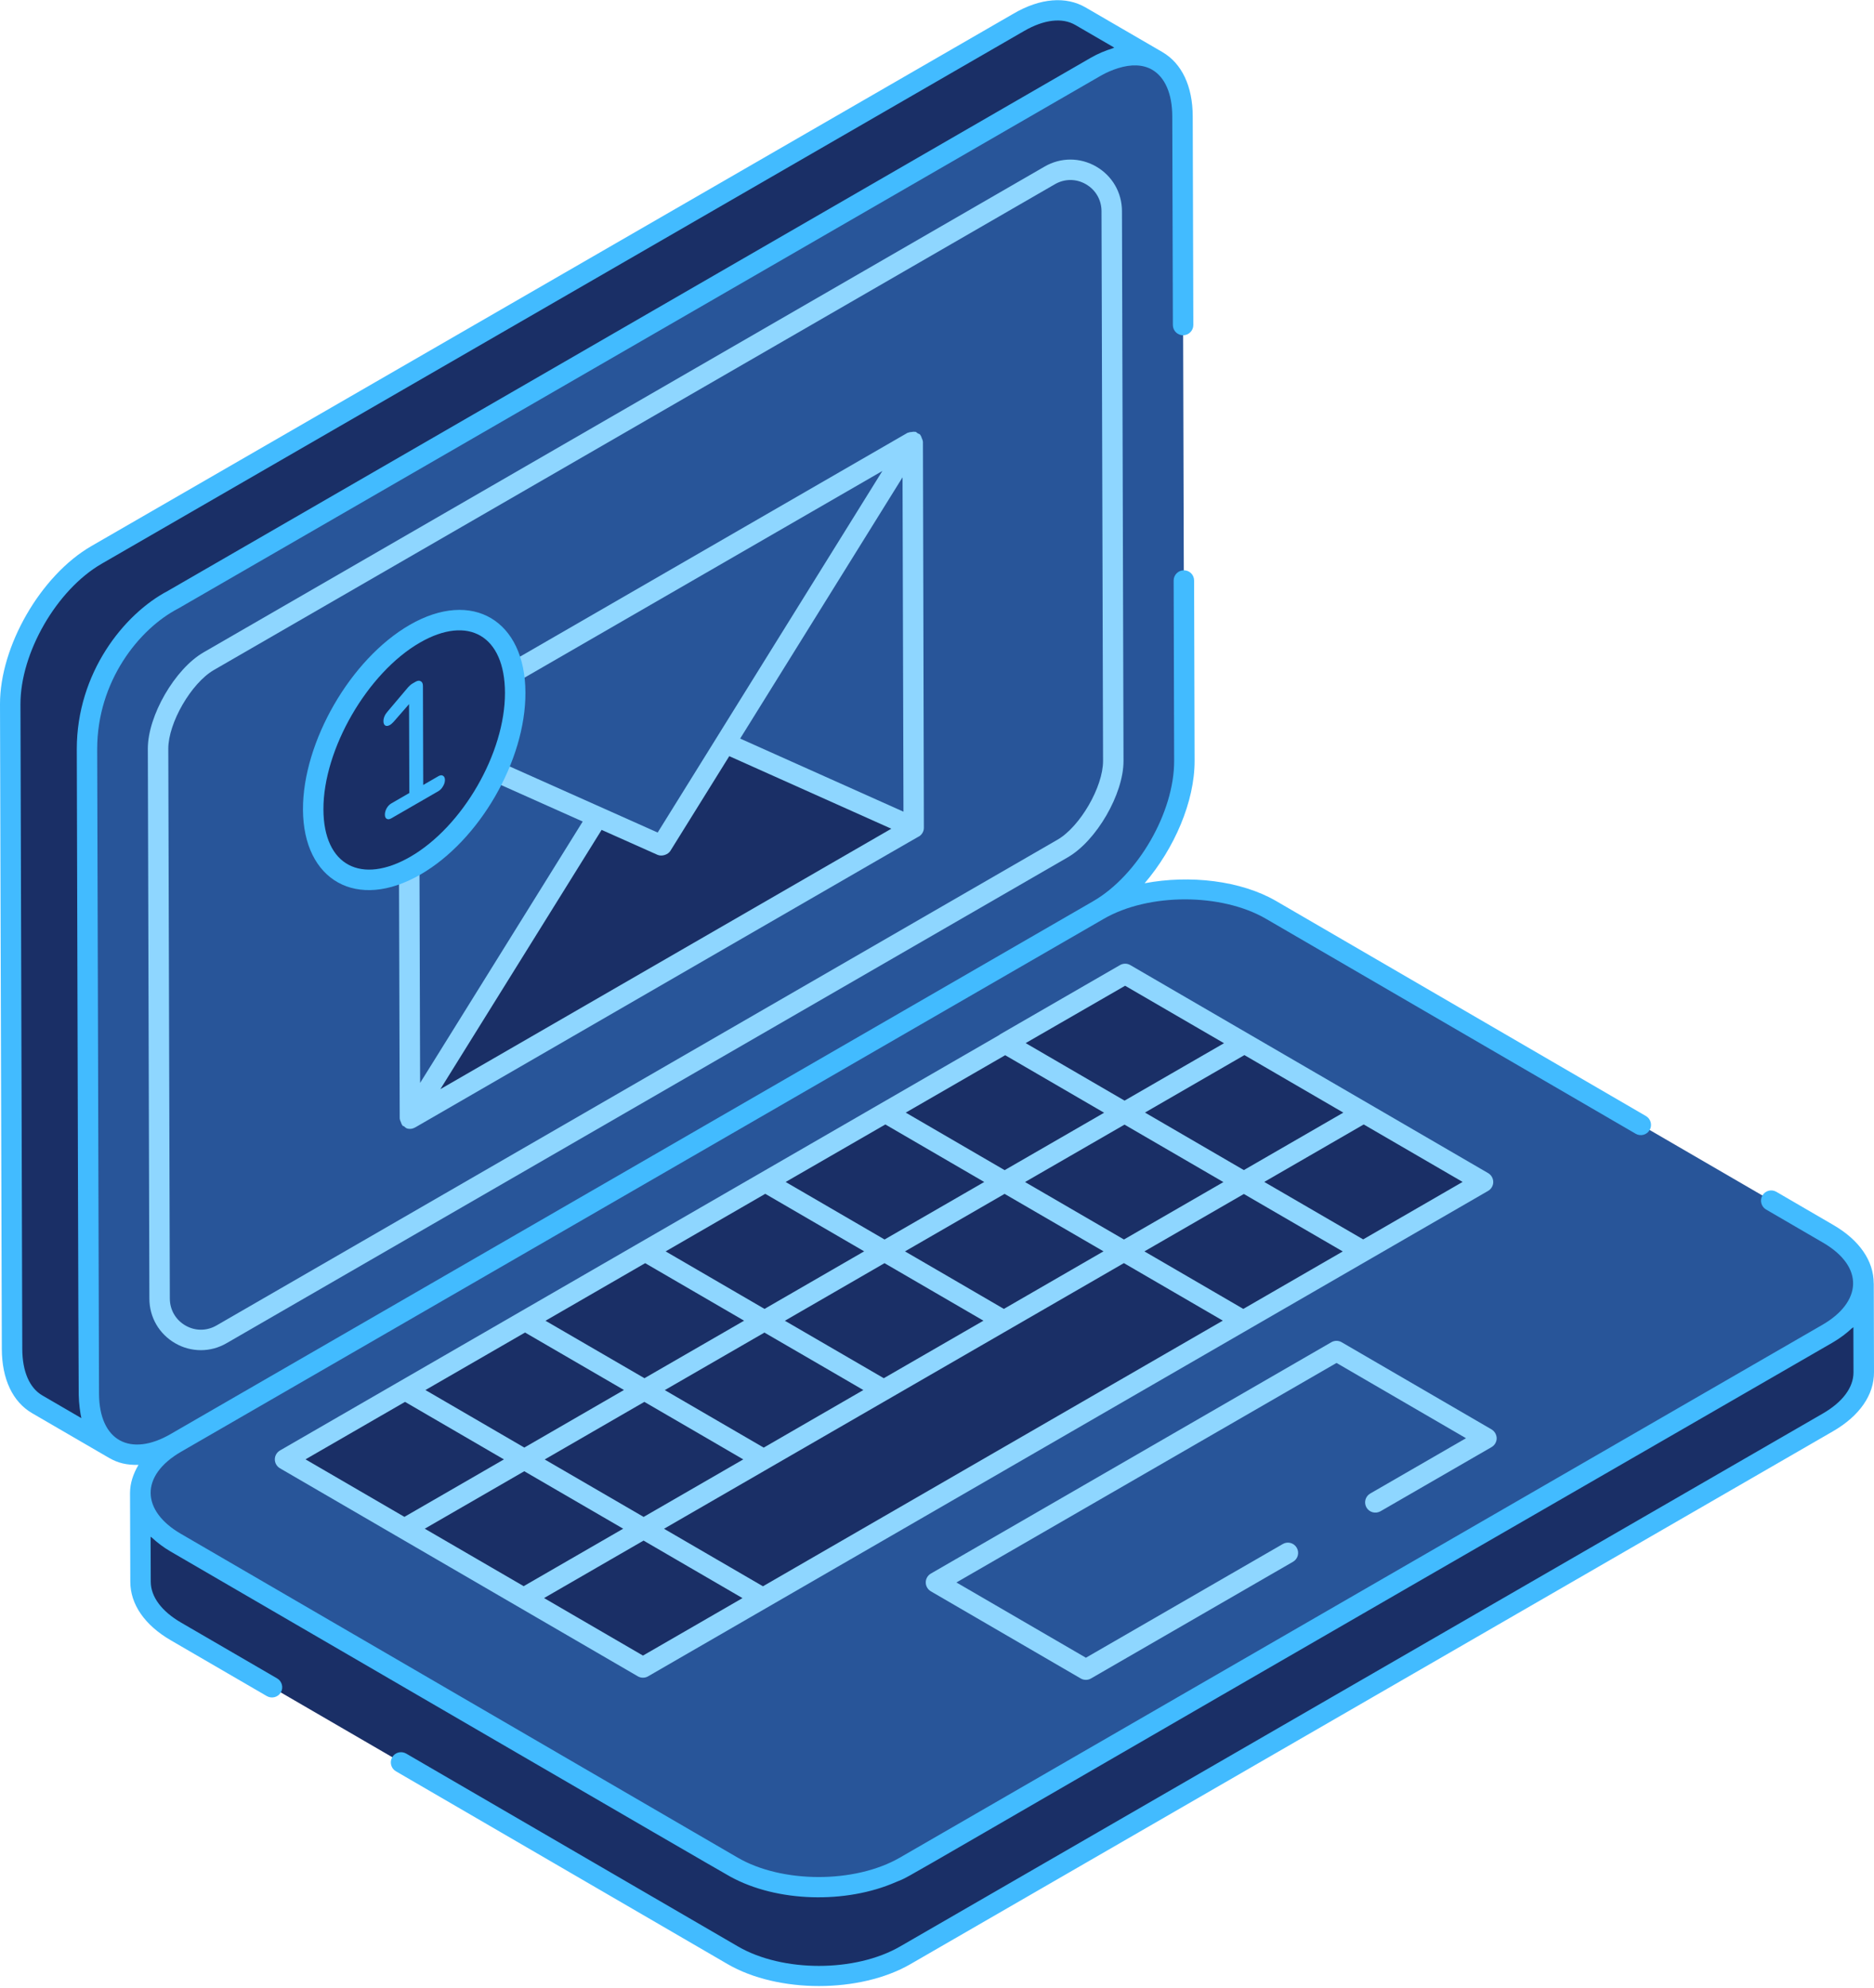 <svg width="414" height="439" viewBox="0 0 414 439" fill="none" xmlns="http://www.w3.org/2000/svg">
<g clip-path="url(#clip0_377_34887)">
<path d="M19.224 165.407L19.627 307.718C19.651 313.752 21.776 317.99 25.209 319.968L8.244 310.112C4.812 308.121 2.687 303.883 2.662 297.862L2.259 155.551C2.223 143.423 10.76 128.644 21.3 122.55L225.094 4.897C230.407 1.832 235.219 1.551 238.7 3.566L255.664 13.422C252.196 11.407 247.372 11.688 242.059 14.754L38.265 132.406" fill="#1A2F66"/>
<path d="M261.527 128.18L261.637 167.984C261.674 180.112 253.137 194.89 242.584 200.985L38.802 318.649C28.25 324.744 19.664 319.846 19.627 307.718L19.224 165.407C19.224 149.908 28.702 137.352 38.277 132.406L242.059 14.754C252.611 8.659 261.197 13.557 261.234 25.685L261.368 71.766" fill="#285599"/>
<path d="M34.919 165.369C34.894 158.872 40.452 149.284 46.118 146.011L231.91 38.74C237.98 35.235 245.577 39.607 245.589 46.618L245.931 168.044C245.955 174.541 240.398 184.129 234.731 187.402L48.952 294.661C42.882 298.166 35.285 293.794 35.273 286.783L34.919 165.369Z" fill="#285599"/>
<path d="M60.09 372.609L38.876 360.273C33.66 357.244 31.059 353.287 31.047 349.317L30.986 329.69C30.998 333.66 33.612 337.617 38.827 340.646L161.865 412.156C172.357 418.262 189.407 418.262 199.971 412.156L403.765 294.503C409.066 291.45 411.716 287.432 411.716 283.414L411.765 303.016C411.79 307.034 409.127 311.065 403.814 314.13L200.032 431.783C189.468 437.89 172.418 437.877 161.926 431.783L88.633 389.182" fill="#1A2F66"/>
<path d="M362.484 248.398L280.812 200.936C270.321 194.842 253.259 194.842 242.706 200.936L38.925 318.588C28.372 324.683 28.323 334.564 38.802 340.658L161.841 412.156C172.332 418.25 189.382 418.25 199.947 412.156L403.729 294.504C414.281 288.409 414.342 278.528 403.851 272.434L391.295 265.13" fill="#285599"/>
<path d="M303.822 331.767L328.359 317.612L295.248 298.363L206.774 349.452L239.885 368.688L284.513 342.918" fill="#285599"/>
<path d="M142.361 306.961L168.718 322.276L195.245 306.961L168.888 291.645L142.361 306.961Z" fill="#1A2F66"/>
<path d="M116.004 291.645L142.361 306.961L168.888 291.645L142.532 276.33L116.004 291.645Z" fill="#1A2F66"/>
<path d="M89.476 306.961L115.832 322.276L142.36 306.961L116.003 291.645L89.476 306.961Z" fill="#1A2F66"/>
<path d="M168.889 291.645L195.246 306.961L221.773 291.645L195.417 276.33L168.889 291.645Z" fill="#1A2F66"/>
<path d="M195.417 276.329L221.774 291.645L248.301 276.329L221.945 261.014L195.417 276.329Z" fill="#1A2F66"/>
<path d="M169.059 261.013L195.416 276.329L221.944 261.013L195.587 245.698L169.059 261.013Z" fill="#1A2F66"/>
<path d="M142.532 276.329L168.889 291.645L195.417 276.329L169.06 261.014L142.532 276.329Z" fill="#1A2F66"/>
<path d="M248.299 276.329L274.655 291.645L301.183 276.329L274.826 261.014L248.299 276.329Z" fill="#1A2F66"/>
<path d="M142.189 337.592L168.546 352.908L195.074 337.592L248.129 306.961L274.657 291.645L248.3 276.33L221.772 291.645L195.245 306.961L168.717 322.277L142.189 337.592Z" fill="#1A2F66"/>
<path d="M115.832 322.276L142.189 337.592L168.717 322.276L142.36 306.96L115.832 322.276Z" fill="#1A2F66"/>
<path d="M115.686 352.896L142.043 368.211L168.546 352.908L142.19 337.592L115.686 352.896Z" fill="#1A2F66"/>
<path d="M89.33 337.58L115.686 352.896L142.189 337.592L115.833 322.276L89.33 337.58Z" fill="#1A2F66"/>
<path d="M62.973 322.264L89.329 337.58L115.833 322.277L89.476 306.961L62.973 322.264Z" fill="#1A2F66"/>
<path d="M221.942 261.013L248.299 276.329L274.826 261.013L248.47 245.698L221.942 261.013Z" fill="#1A2F66"/>
<path d="M195.585 245.698L221.942 261.014L248.47 245.698L222.113 230.382L195.585 245.698Z" fill="#1A2F66"/>
<path d="M274.744 261.013L301.101 276.329L327.628 261.013L301.272 245.698L274.744 261.013Z" fill="#1A2F66"/>
<path d="M248.387 245.698L274.744 261.014L301.272 245.698L274.915 230.382L248.387 245.698Z" fill="#1A2F66"/>
<path d="M222.031 230.382L248.387 245.698L274.915 230.382L248.558 215.066L222.031 230.382Z" fill="#1A2F66"/>
<path d="M201.632 97.523L160.229 164.111L146.183 186.694L132.04 180.38L90.356 161.766L201.632 97.523Z" fill="#285599"/>
<path d="M90.356 161.767L132.04 180.38L90.588 246.993L90.356 161.767Z" fill="#285599"/>
<path d="M160.229 164.112L201.865 182.75L90.588 246.992L132.04 180.38L146.184 186.695L160.229 164.112Z" fill="#1A2F66"/>
<path d="M160.229 164.111L201.632 97.523L201.864 182.749L160.229 164.111Z" fill="#285599"/>
<path d="M248.203 168.032L247.861 46.606C247.849 42.502 245.711 38.826 242.157 36.774C238.591 34.722 234.34 34.722 230.786 36.774L44.995 144.045C38.632 147.709 32.635 158.078 32.659 165.37L33.001 286.796C33.014 290.9 35.151 294.576 38.705 296.628C40.476 297.654 42.43 298.155 44.384 298.155C46.339 298.155 48.293 297.642 50.076 296.604L235.867 189.333C242.23 185.681 248.227 175.312 248.203 168.032ZM47.816 292.708C45.667 293.941 43.114 293.953 40.965 292.708C38.815 291.474 37.533 289.251 37.52 286.784L37.178 165.358C37.166 159.63 42.247 150.848 47.255 147.953L233.046 40.683C235.195 39.437 237.76 39.437 239.898 40.683C242.047 41.916 243.33 44.139 243.342 46.606L243.684 168.032C243.696 173.761 238.615 182.542 233.608 185.437L47.816 292.708Z" fill="#8ED6FF"/>
<path d="M329.495 315.644L296.384 296.396C295.7 295.993 294.821 295.993 294.125 296.396L205.651 347.485C204.954 347.888 204.515 348.633 204.515 349.439C204.515 350.245 204.942 350.99 205.638 351.405L238.749 370.653C239.103 370.861 239.494 370.959 239.885 370.959C240.276 370.959 240.667 370.861 241.021 370.653L285.649 344.883C286.736 344.26 287.102 342.88 286.479 341.793C285.856 340.706 284.464 340.327 283.389 340.963L239.897 366.073L211.293 349.451L295.261 300.976L323.865 317.598L302.711 329.812C301.624 330.435 301.258 331.815 301.88 332.902C302.503 333.976 303.871 334.343 304.97 333.732L329.507 319.564C330.203 319.161 330.643 318.416 330.643 317.61C330.631 316.804 330.191 316.059 329.495 315.644Z" fill="#8ED6FF"/>
<path d="M328.751 262.98C329.447 262.577 329.887 261.832 329.887 261.026C329.887 260.22 329.459 259.475 328.763 259.06C189.749 178.268 364.158 279.627 249.693 213.113C249.009 212.71 248.13 212.71 247.433 213.113L220.906 228.429C220.857 228.453 220.832 228.514 220.796 228.538C219.88 229.064 164.492 261.051 167.936 259.06C166.763 259.732 113.024 290.766 114.881 289.691C113.891 290.265 59.383 321.727 61.85 320.31C61.154 320.714 60.714 321.458 60.714 322.265C60.714 323.071 61.141 323.816 61.837 324.231C205.114 407.49 17.918 298.705 140.908 370.178C141.262 370.386 141.653 370.483 142.043 370.483C142.434 370.483 142.825 370.386 143.179 370.178C189.566 343.369 287.872 286.589 328.751 262.98ZM168.547 350.295C166.531 349.122 145.402 336.847 146.697 337.593L248.288 278.931C250.304 280.104 271.433 292.378 270.138 291.633L168.547 350.295ZM195.587 248.312C196.906 249.081 218.817 261.82 217.437 261.014L195.416 273.716C194.097 272.947 172.186 260.208 173.566 261.014L195.587 248.312ZM274.914 232.996L296.764 245.698C295.848 246.224 273.399 259.194 274.792 258.388L252.942 245.686C253.846 245.161 276.33 232.178 274.914 232.996ZM270.273 261.038L248.301 273.716L226.451 261.026L248.423 248.349L270.273 261.038ZM199.923 276.342L221.932 263.64L243.782 276.33L221.773 289.044C219.758 287.859 198.641 275.585 199.923 276.342ZM164.199 322.277L142.19 334.979L120.34 322.289L142.349 309.575C144.376 310.747 165.493 323.022 164.199 322.277ZM190.726 306.961L168.718 319.675C166.702 318.503 145.573 306.228 146.868 306.973L168.876 294.271C171.405 295.725 191.911 307.645 190.726 306.961ZM195.404 278.943C197.419 280.116 218.549 292.39 217.254 291.645L195.245 304.347C192.729 302.882 172.15 290.937 173.395 291.658C174.311 291.132 196.833 278.125 195.404 278.943ZM115.992 294.259L137.842 306.949L115.833 319.663C114.514 318.894 92.603 306.155 93.983 306.961L115.992 294.259ZM252.82 276.342L274.792 263.664L296.641 276.354L274.669 289.044C272.642 287.859 251.525 275.585 252.82 276.342ZM301.148 273.692L279.298 261.002L301.27 248.312L323.12 261.002L301.148 273.692ZM248.557 217.681L270.407 230.37L248.435 243.048L226.585 230.346L248.557 217.681ZM222.066 233.021L243.916 245.723C243.012 246.248 220.515 259.231 221.944 258.4L200.094 245.698L222.066 233.021ZM169.06 263.628L190.909 276.33C190.006 276.855 167.472 289.862 168.901 289.044L147.051 276.342L169.06 263.628ZM142.532 278.943C144.547 280.116 165.676 292.39 164.382 291.645L142.373 304.347L120.511 291.658L142.532 278.943ZM89.477 309.575L111.326 322.277C110.337 322.851 87.913 335.797 89.342 334.967L67.492 322.265L89.477 309.575ZM115.821 324.891L137.671 337.58L115.687 350.27L93.837 337.58L115.821 324.891ZM142.043 365.598L120.193 352.896C121.183 352.322 143.607 339.376 142.178 340.206L164.028 352.908L142.043 365.598Z" fill="#8ED6FF"/>
<path d="M203.893 97.523C203.893 97.474 203.856 97.45 203.856 97.401C203.844 97.169 203.722 96.986 203.648 96.778C203.551 96.522 203.49 96.277 203.319 96.082C203.282 96.045 203.294 95.996 203.257 95.96C203.123 95.813 202.928 95.801 202.757 95.703C202.574 95.593 202.451 95.41 202.244 95.349C202.195 95.337 202.146 95.361 202.085 95.361C201.841 95.312 201.621 95.361 201.377 95.398C201.12 95.422 200.888 95.435 200.656 95.545C200.595 95.569 200.534 95.545 200.485 95.581L111.888 146.731C112.56 148.111 112.988 149.614 113.183 151.201L194.928 104.009L145.292 183.848C144.718 183.591 124.566 174.59 110.02 168.105C109.788 169.741 109.275 171.17 108.53 172.392L128.731 181.417L96.17 233.752L92.811 239.138L92.665 189.71C91.272 190.773 89.746 191.555 88.145 192.068L88.304 247.028C88.304 247.077 88.341 247.102 88.341 247.15C88.353 247.382 88.475 247.566 88.549 247.773C88.646 248.018 88.707 248.274 88.878 248.469C88.915 248.506 88.903 248.555 88.939 248.592C89.025 248.689 89.171 248.653 89.269 248.738C89.489 248.909 89.66 249.117 89.941 249.202C90.148 249.263 90.356 249.288 90.564 249.288C90.955 249.288 91.333 249.178 91.675 248.982C91.675 248.982 91.687 248.982 91.7 248.982C144.498 218.498 204.149 183.982 203.074 184.678C203.697 184.275 204.112 183.555 204.1 182.785L203.893 97.523ZM97.281 240.518L104.475 228.952L132.908 183.262L145.256 188.77C146.233 189.197 147.588 188.721 148.101 187.891L161.109 166.981L196.906 183.005L97.281 240.518ZM163.515 163.097L199.386 105.401L199.593 179.243L163.515 163.097Z" fill="#8ED6FF"/>
<path d="M91.638 139.953C103.974 132.833 113.794 138.793 113.83 152.973C113.867 167.153 104.121 184.032 91.785 191.152C79.449 198.273 69.239 192.911 69.202 178.731C69.153 164.563 79.29 147.074 91.638 139.953Z" fill="#1A2F66"/>
<path d="M413.951 283.413C413.951 283.401 413.939 283.401 413.939 283.401C413.927 278.418 410.764 273.838 404.987 270.491L392.431 263.188C391.356 262.553 389.964 262.919 389.341 264.006C388.718 265.081 389.085 266.473 390.159 267.096L402.715 274.4C411.948 279.762 411.301 287.529 402.593 292.561L198.799 410.214C188.784 415.991 172.674 415.868 162.965 410.214L39.95 338.704C31.267 333.66 30.815 325.892 40.06 320.554L243.842 202.902C253.759 197.174 269.832 197.174 279.689 202.902L361.348 250.364C362.41 250.987 363.803 250.632 364.438 249.545C365.061 248.471 364.694 247.078 363.62 246.455L281.96 198.994C274.119 194.426 262.785 193.168 252.868 195.049C259.414 187.403 263.933 177.022 263.909 167.996L263.799 128.192C263.799 126.947 262.785 125.933 261.539 125.933C260.294 125.933 259.28 126.959 259.28 128.192L259.39 167.996C259.427 179.379 251.39 193.302 241.473 199.03L37.666 316.695C28.91 321.751 21.911 318.344 21.875 307.718L21.471 165.81V165.419C21.471 150.445 30.717 138.855 39.389 134.372L243.183 16.72C244.502 15.963 245.76 15.45 246.993 15.059C249.876 14.155 252.477 14.216 254.517 15.389C257.375 17.05 258.962 20.702 258.975 25.697L259.109 71.778C259.109 73.024 260.123 74.038 261.368 74.038C262.614 74.038 263.628 73.012 263.628 71.778L263.494 25.697C263.481 19.041 261.088 14.009 256.801 11.505C256.801 11.505 256.801 11.493 256.788 11.493C256.776 11.493 256.776 11.48 256.764 11.48L256.752 11.468H256.74L239.836 1.649C235.476 -0.88 229.833 -0.428 223.959 2.98L20.177 120.596C9.002 127.056 -0.049 142.739 0 155.563L0.403 297.874C0.415 304.543 2.809 309.587 7.108 312.078L24.073 321.935H24.085C24.097 321.947 24.11 321.959 24.122 321.959C26.076 323.083 27.994 323.547 30.595 323.486C29.447 325.428 28.738 327.492 28.726 329.654C28.726 329.666 28.726 329.678 28.726 329.69V329.702L28.787 349.317C28.8 354.3 31.975 358.88 37.74 362.227L58.955 374.55C60.029 375.161 61.422 374.807 62.045 373.732C62.667 372.657 62.301 371.265 61.226 370.642L40.011 358.319C35.7 355.815 33.319 352.615 33.306 349.305L33.27 339.351C33.355 339.424 33.477 339.485 33.563 339.559C34.748 340.658 36.091 341.684 37.679 342.612C62.948 357.28 157.823 412.485 161.34 414.415C171.648 420.082 186.866 420.461 197.932 415.612C202.78 413.511 185.755 422.781 376.151 313.043L404.864 296.47C404.877 296.457 404.889 296.445 404.901 296.445C406.513 295.505 407.881 294.467 409.078 293.355C409.188 293.257 409.347 293.184 409.445 293.086L409.469 303.04C409.481 306.387 407.063 309.636 402.642 312.176L198.86 429.828C188.955 435.557 172.882 435.557 163.026 429.828L89.733 387.24C88.658 386.617 87.265 386.971 86.643 388.058C86.02 389.133 86.386 390.525 87.461 391.148L160.754 433.737C166.311 436.961 173.615 438.573 180.931 438.573C188.234 438.573 195.55 436.961 201.132 433.737L404.913 316.084C410.8 312.689 414.025 308.048 414 303.004L413.951 283.413ZM9.368 308.158C6.51 306.509 4.934 302.845 4.922 297.862L4.519 155.551C4.483 144.168 12.519 130.244 22.436 124.504L226.23 6.852C230.639 4.299 234.67 3.835 237.564 5.52L246.163 10.515C246.028 10.552 245.894 10.65 245.76 10.687C244.184 11.175 242.572 11.835 240.923 12.787L37.141 130.452C37.141 130.452 37.141 130.464 37.129 130.464C27.395 135.545 16.965 148.601 16.965 165.419C17.111 215.128 17.319 301.966 17.392 307.999C17.417 309.929 17.746 312.213 17.978 313.165L9.368 308.158Z" fill="#42BBFF"/>
<path d="M90.502 138C77.458 145.523 66.894 163.807 66.93 178.744C66.979 194.499 78.875 201.216 92.908 193.107C105.94 185.583 116.126 167.947 116.077 152.961C116.041 137.059 104.389 129.988 90.502 138ZM111.558 152.973C111.595 166.274 102.215 182.518 90.649 189.198C79.876 195.403 71.486 191.226 71.449 178.731C71.412 165.455 81.171 148.589 92.762 141.908C103.485 135.728 111.522 140.393 111.558 152.973Z" fill="#42BBFF"/>
<path d="M96.829 171.415L93.495 173.345L93.434 151.483C93.434 150.97 93.287 150.616 92.957 150.445C92.652 150.249 92.273 150.286 91.822 150.542L91.101 150.958C90.796 151.141 90.49 151.41 90.161 151.764L85.593 157.162C85.019 157.822 84.713 158.542 84.713 159.263C84.713 159.739 84.86 160.069 85.129 160.228C85.397 160.386 85.739 160.325 86.179 160.081C86.374 159.971 86.631 159.739 86.948 159.409L90.368 155.489L90.429 175.116L86.436 177.424C86.045 177.656 85.703 177.998 85.422 178.487C85.153 178.975 85.031 179.439 85.031 179.891C85.031 180.343 85.165 180.673 85.434 180.82C85.703 180.978 86.045 180.942 86.448 180.71L96.841 174.713C97.257 174.469 97.599 174.114 97.867 173.638C98.16 173.162 98.295 172.685 98.295 172.233C98.295 171.782 98.148 171.464 97.855 171.305C97.586 171.122 97.244 171.183 96.829 171.415Z" fill="#42BBFF"/>
</g>
<defs>
<clipPath id="clip0_377_34887">
<rect width="414" height="438.574" fill="white"/>
</clipPath>
</defs>
</svg>
